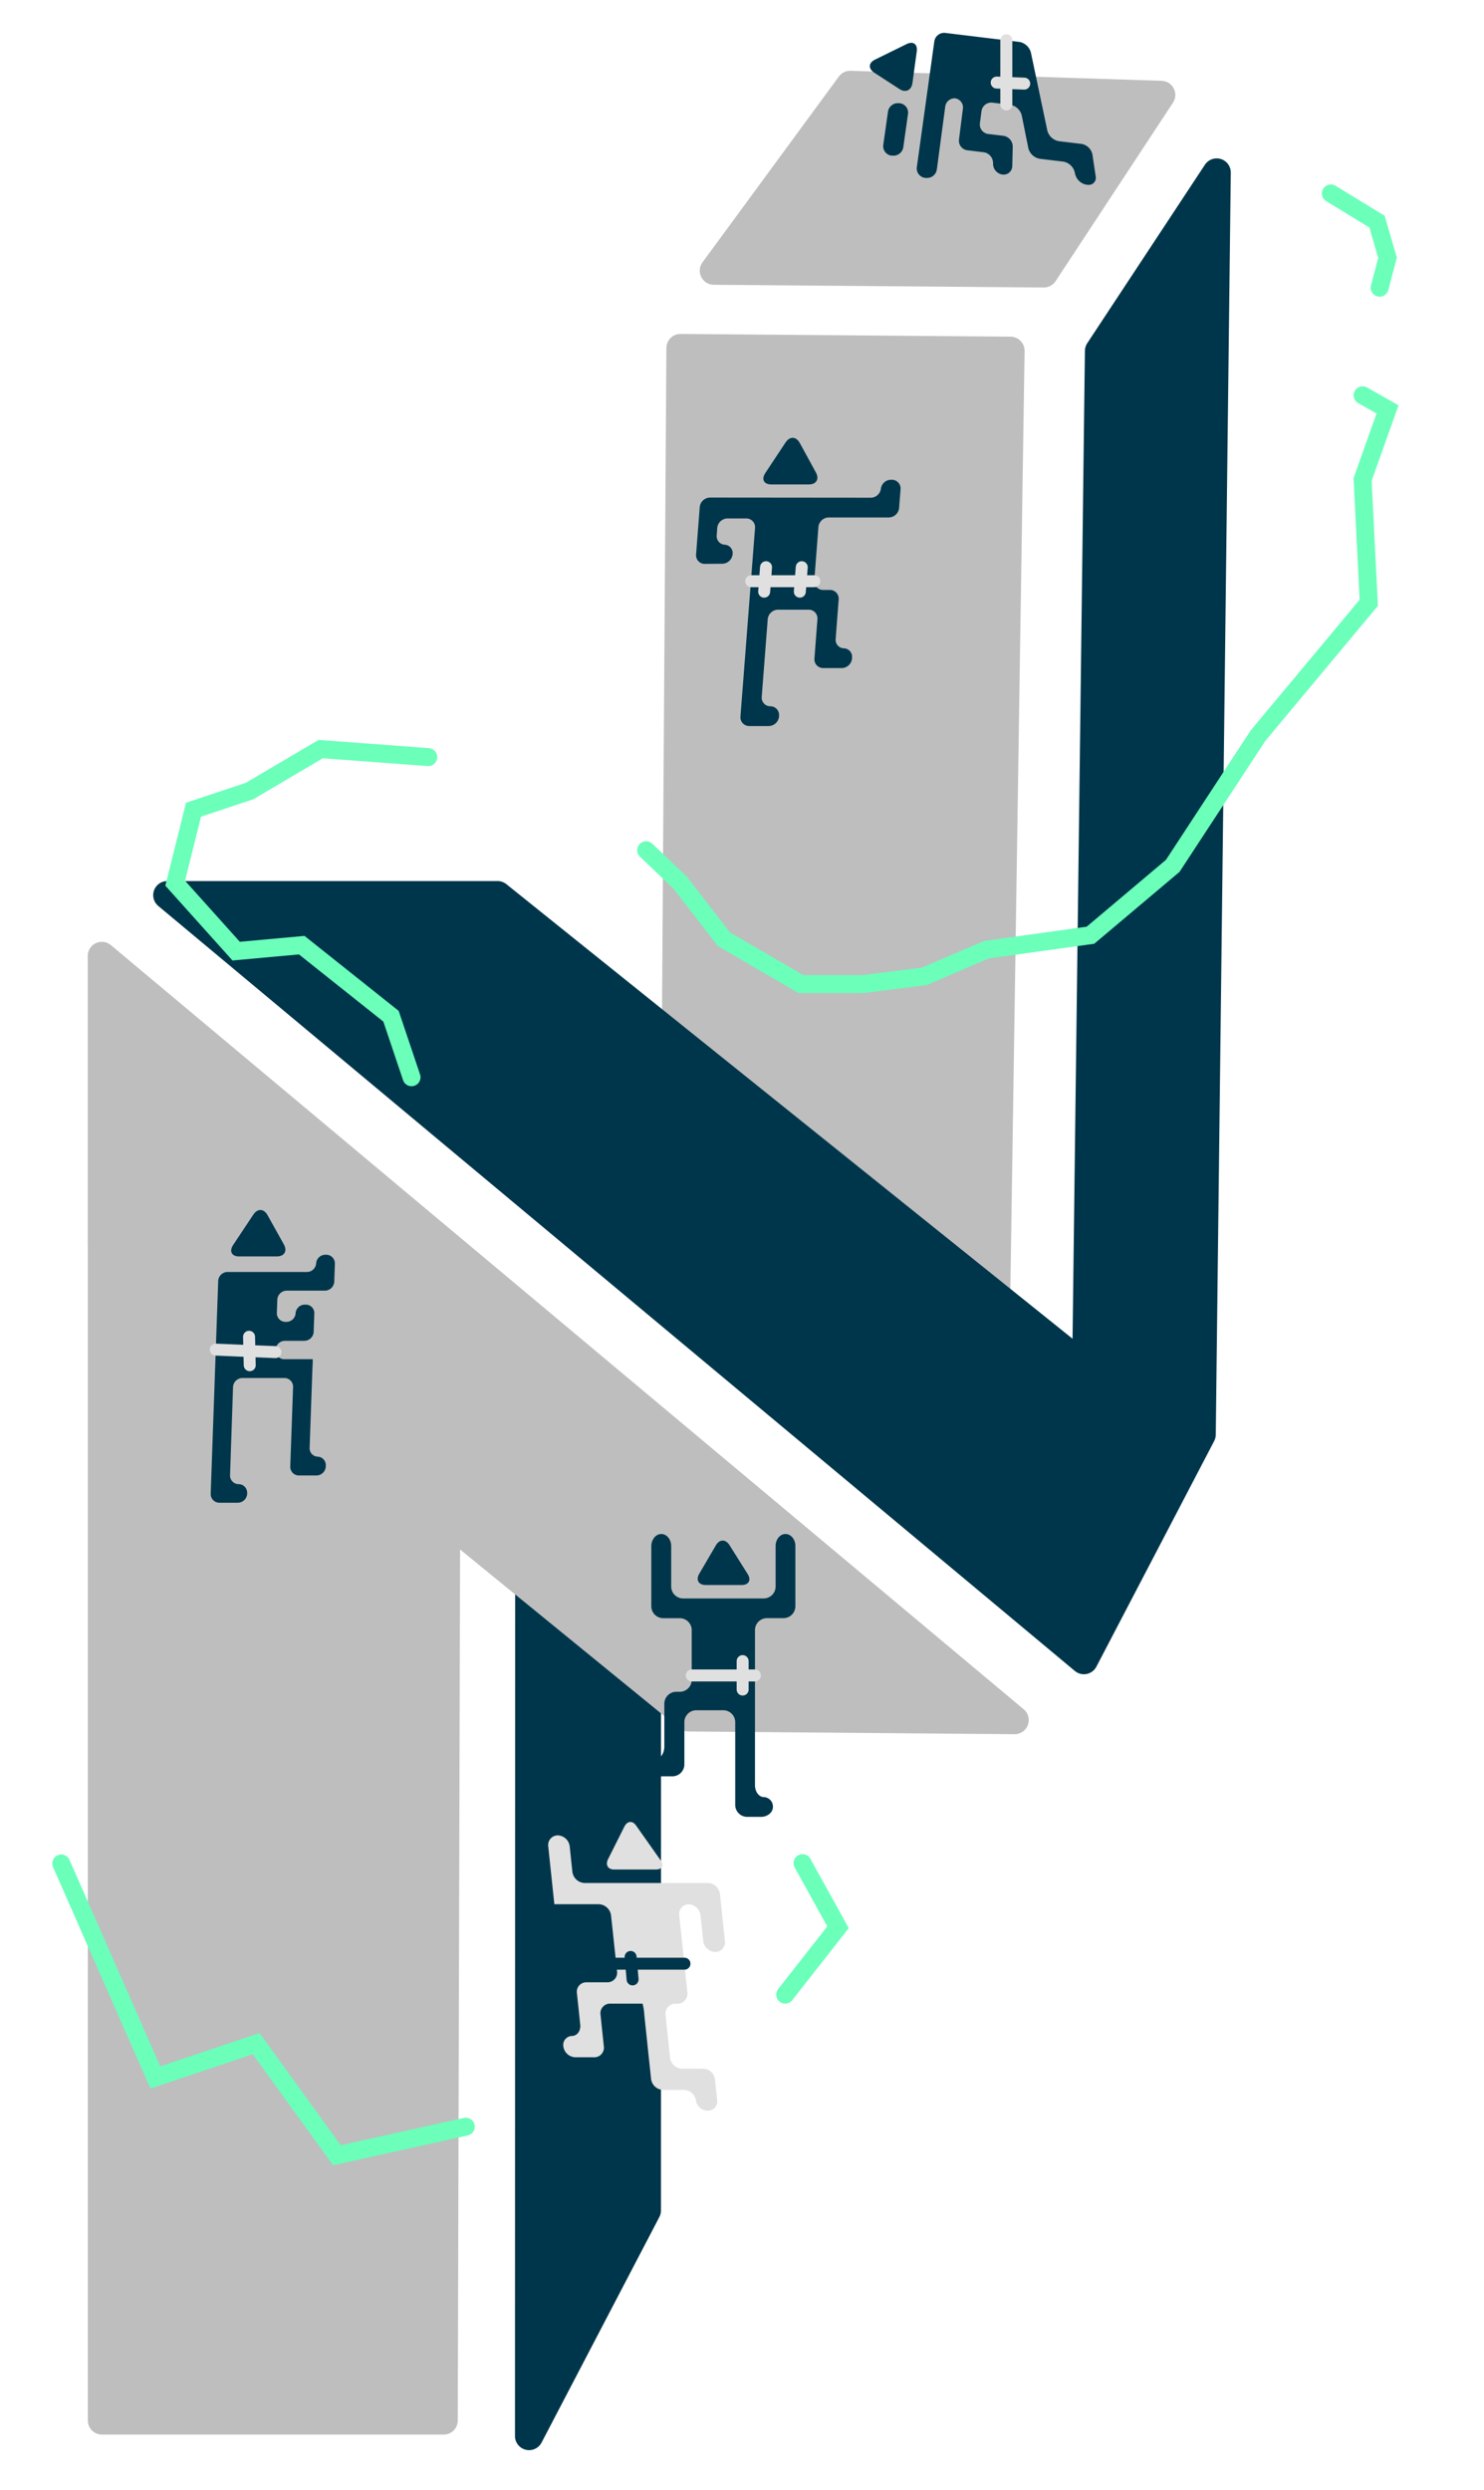 <svg id="圖層_1" data-name="圖層 1" xmlns="http://www.w3.org/2000/svg" viewBox="0 0 495.93 832"><defs><style>.cls-1{fill:#bebebe;stroke:#bebebe;}.cls-1,.cls-2,.cls-4,.cls-6,.cls-7{stroke-linecap:round;}.cls-1,.cls-2{stroke-linejoin:round;stroke-width:9.42px;}.cls-2,.cls-3{fill:#00364b;}.cls-2,.cls-6{stroke:#00364b;}.cls-4,.cls-6,.cls-7{fill:none;stroke-miterlimit:10;}.cls-4{stroke:#e0e0e0;}.cls-4,.cls-6{stroke-width:4px;}.cls-5{fill:#e0e0e0;}.cls-7{stroke:#6bffba;stroke-width:6px;}</style></defs><title>Rethink Taiwan_Landing page animation 4</title><polygon class="cls-1" points="388.06 31.71 284.13 28.36 238.56 90.44 348.83 91.35 388.06 31.71"/><polygon class="cls-1" points="227.41 116.29 225.75 367.06 332.54 456.96 337.69 117.2 227.41 116.29"/><polygon class="cls-2" points="176.87 513.03 176.81 813.95 216.18 738.56 216.2 540.18 176.87 513.03"/><polygon class="cls-1" points="339.08 574.73 34.03 319.4 34.03 415.88 34.07 415.91 34.07 808.75 148.27 808.75 149.07 507.83 229.99 573.82 339.08 574.73"/><polygon class="cls-2" points="367.27 117.27 363.02 457.03 166.27 299.09 55.91 299.09 362.22 554.7 401.58 479.31 406.6 57.63 367.27 117.27"/><path class="cls-3" d="M221,512.55c1.81,0,3.3,1.8,3.3,4v13.53a4,4,0,0,0,4,4H255.2a4,4,0,0,0,4-4V516.55c0-2.2,1.48-4,3.3-4s3.3,1.8,3.3,4v20.12a4,4,0,0,1-4,4h-5.5a4,4,0,0,0-4,4v51.79c0,2.2,1.34,4,3,4a3.16,3.16,0,0,1,3,3.3c0,1.81-1.8,3.3-4,3.3H249.7a4,4,0,0,1-4-4V575.44a4,4,0,0,0-4-4h-9a4,4,0,0,0-4,4v14.08a4,4,0,0,1-4,4h-3.81c-2.2,0-4-1.35-4-3a2.82,2.82,0,0,1,2.56-3c1.41,0,2.56-1.8,2.56-4V569.27a4,4,0,0,1,4-4h1.15a4,4,0,0,0,4-4l0-16.59a4,4,0,0,0-4-4h-5.5a4,4,0,0,1-4-4V516.55C217.7,514.35,219.18,512.55,221,512.55Z"/><path class="cls-3" d="M243.77,516.24c-1.28-2-3.31-2-4.52.07l-5.57,9.52c-1.21,2.07-.24,3.76,2.16,3.76h12c2.4,0,3.31-1.66,2-3.69Z"/><line class="cls-4" x1="231.17" y1="559.81" x2="252.29" y2="559.81"/><line class="cls-4" x1="248.18" y1="555.02" x2="248.18" y2="564.52"/><path class="cls-3" d="M89.4,406c-1.22-2.2-3.34-2.28-4.73-.18L77.9,416c-1.38,2.1-.46,3.81,2,3.81H92.51c2.51,0,3.57-1.8,2.36-4Z"/><path class="cls-3" d="M102.53,425a3.09,3.09,0,0,0,3.12-2.88,3.09,3.09,0,0,1,3.12-2.88H109a2.9,2.9,0,0,1,2.91,3l-.21,6a3.16,3.16,0,0,1-3.12,3H95.8a3.16,3.16,0,0,0-3.12,3l-.16,4.43a2.9,2.9,0,0,0,2.91,3h.24a3.09,3.09,0,0,0,3.12-2.88,3.09,3.09,0,0,1,3.12-2.88h.21a2.84,2.84,0,0,1,2.92,2.88l-.21,5.89V445a3.16,3.16,0,0,1-3.12,3H95.21a3.16,3.16,0,0,0-3.12,3v.14a2.9,2.9,0,0,0,2.91,3h9.51s0,1.36-.1,3l-.94,26.57a2.81,2.81,0,0,0,2.7,3,2.81,2.81,0,0,1,2.7,3V490a3.16,3.16,0,0,1-3.12,3H99.92A2.9,2.9,0,0,1,97,490l.94-26.57a2.9,2.9,0,0,0-2.91-3H81a3.16,3.16,0,0,0-3.12,3l-1,29.46a2.88,2.88,0,0,0,2.86,3,2.88,2.88,0,0,1,2.86,3v.21a3.16,3.16,0,0,1-3.12,3H73.32a2.9,2.9,0,0,1-2.91-3L72.92,428A3.16,3.16,0,0,1,76,425Z"/><line class="cls-4" x1="72.11" y1="450.94" x2="92.06" y2="451.78"/><line class="cls-4" x1="83.23" y1="446.65" x2="83.46" y2="456.15"/><path class="cls-5" d="M212.52,609.89c-1.18-1.65-2.91-1.46-3.86.42l-5.47,10.91c-.95,1.89,0,3.43,2,3.43h14c2.07,0,2.81-1.35,1.63-3Z"/><path class="cls-5" d="M184.88,632.72l-.77-7.29-.89-8.46a3.23,3.23,0,0,1,3.17-3.73,4.17,4.17,0,0,1,4,3.73l.89,8.46a4.28,4.28,0,0,0,4.16,3.73h41a4.19,4.19,0,0,1,4.14,3.56l.77,7.29.89,8.46A3.23,3.23,0,0,1,239,652.2a4.17,4.17,0,0,1-4-3.73l-.89-8.46a4.17,4.17,0,0,0-4-3.73A3.23,3.23,0,0,0,227,640l2.71,25.76a3.32,3.32,0,0,1-3.38,3.73h-.54a3.32,3.32,0,0,0-3.38,3.73l1.5,14.25a4.17,4.17,0,0,0,4,3.73H235a4.06,4.06,0,0,1,3.93,3.56l.74,7a3.11,3.11,0,0,1-3.19,3.47,4,4,0,0,1-3.92-3.47,4.14,4.14,0,0,0-4.13-3.47h-6.7a4.19,4.19,0,0,1-4.14-3.56l-.77-7.29-1.5-14.25a18.17,18.17,0,0,0-.59-3.73H203.83a3.22,3.22,0,0,0-3.14,3.73l.35,3.35.4,3.82.37,3.56a3.21,3.21,0,0,1-3.4,3.47h-6a4.19,4.19,0,0,1-4.14-3.56,3,3,0,0,1,2.83-3.56c1.76,0,3-1.68,2.81-3.73l-.35-3.35-.77-7.29a3.15,3.15,0,0,1,3.18-3.56h7.09a3.22,3.22,0,0,0,3.14-3.73l-2-18.63a4.28,4.28,0,0,0-4.16-3.73H185.25l-.37-3.56Z"/><line class="cls-6" x1="204.63" y1="656.12" x2="228.74" y2="656.12"/><line class="cls-6" x1="210.74" y1="653.87" x2="211.4" y2="661.37"/><path class="cls-3" d="M292.41,19.92c-2.19,1.07-2.31,3-.26,4.36l8.45,5.48c2,1.32,4,.43,4.32-2l1.45-10.6c.33-2.41-1.19-3.51-3.38-2.44Z"/><path class="cls-3" d="M350,43.62a4.85,4.85,0,0,0,3.89,3.56l7.5.9a4.49,4.49,0,0,1,3.69,3.59l1.08,7.24a2.35,2.35,0,0,1-2.74,2.82l-.27,0a4.8,4.8,0,0,1-3.86-3.56l-.11-.52A4.8,4.8,0,0,0,355.33,54l-7.82-.94a4.79,4.79,0,0,1-3.86-3.56l-2.2-10.93a4.79,4.79,0,0,0-3.86-3.56l-5.93-.71A3.29,3.29,0,0,0,328,37.17l-.53,4a3.21,3.21,0,0,0,2.8,3.6l5,.6A3.65,3.65,0,0,1,338.44,49l-.15,6.45A2.89,2.89,0,0,1,335,58.32a3.65,3.65,0,0,1-3.14-3.62v-.21a3.65,3.65,0,0,0-3.14-3.62l-5.43-.65a3.22,3.22,0,0,1-2.81-3.6l1.29-10.19a3.09,3.09,0,0,0-2.53-3.57,3.17,3.17,0,0,0-3.37,2.86l-2.79,20.89a3.3,3.3,0,0,1-3.65,2.83l-.27,0a3.18,3.18,0,0,1-2.77-3.59l5.84-42A3.33,3.33,0,0,1,315.9,11l24.72,3a4.85,4.85,0,0,1,3.89,3.56Z"/><path class="cls-3" d="M300.68,34.49a3.17,3.17,0,0,1,2.76,3.59l-1.57,11.1A3.33,3.33,0,0,1,298.21,52l-.27,0a3.17,3.17,0,0,1-2.76-3.59l1.57-11.1a3.33,3.33,0,0,1,3.67-2.82Z"/><line class="cls-4" x1="336.3" y1="13.45" x2="336.3" y2="34.9"/><line class="cls-4" x1="333.08" y1="27.59" x2="342.28" y2="27.94"/><path class="cls-3" d="M290.95,166.3a3.44,3.44,0,0,0,3.43-3,3.44,3.44,0,0,1,3.43-3H298a2.92,2.92,0,0,1,2.95,3.18l-.49,6.33A3.52,3.52,0,0,1,297,172.9H276.94a3.52,3.52,0,0,0-3.44,3.18l-.87,11.31-.49,6.37v.17a2.92,2.92,0,0,0,2.95,3.18h2.23a2.92,2.92,0,0,1,2.95,3.18l-1,13.15a2.83,2.83,0,0,0,2.73,3.18,2.82,2.82,0,0,1,2.73,3.18l0,.24a3.52,3.52,0,0,1-3.44,3.18h-6.17a2.92,2.92,0,0,1-2.95-3.18l1-13.15a2.92,2.92,0,0,0-2.95-3.18H260a3.52,3.52,0,0,0-3.44,3.18l-2,25.92a2.89,2.89,0,0,0,2.89,3.18,2.89,2.89,0,0,1,2.89,3.18l0,.24a3.52,3.52,0,0,1-3.44,3.18h-6.5a2.92,2.92,0,0,1-2.95-3.18l4.87-63a2.92,2.92,0,0,0-2.95-3.18h-6.26a3.49,3.49,0,0,0-3.42,3.18l-.17,2.35A2.87,2.87,0,0,0,242.2,182a2.82,2.82,0,0,1,2.63,3.19,3.53,3.53,0,0,1-3.44,3.17l-5.82.05a2.89,2.89,0,0,1-2.95-3.16l1.22-15.82a3.52,3.52,0,0,1,3.44-3.18Z"/><path class="cls-3" d="M267.27,148c-1.21-2.2-3.34-2.28-4.73-.19l-6.79,10.25c-1.39,2.09-.47,3.81,2,3.81h12.55c2.51,0,3.57-1.8,2.36-4Z"/><line class="cls-4" x1="251.04" y1="194.19" x2="272.13" y2="194.19"/><line class="cls-4" x1="256" y1="189.52" x2="255.37" y2="197.69"/><line class="cls-4" x1="267.93" y1="189.52" x2="267.29" y2="197.69"/><polyline class="cls-7" points="455.36 132.08 463.69 136.79 455.36 160.21 457.42 201.41 420.42 245.79 391.92 289.3 364.42 312.48 329.66 317.31 308.87 326.22 288.43 328.8 267.61 328.8 241.87 313.8 227.26 294.87 215.94 284.09"/><polyline class="cls-7" points="444.74 64.63 460.17 74.05 463.69 86.13 461.06 96.13"/><polyline class="cls-7" points="143.11 252.97 107.17 250.29 83.42 264.3 64.67 270.55 58.54 295.1 78.92 317.8 100.83 315.8 130.67 339.55 137.53 359.94"/><polyline class="cls-7" points="268.19 622.52 280.05 643.94 262.4 666.46"/><polyline class="cls-7" points="20.47 622.63 51.92 694.13 85.6 682.83 112.59 720.13 155.66 710.58"/></svg>